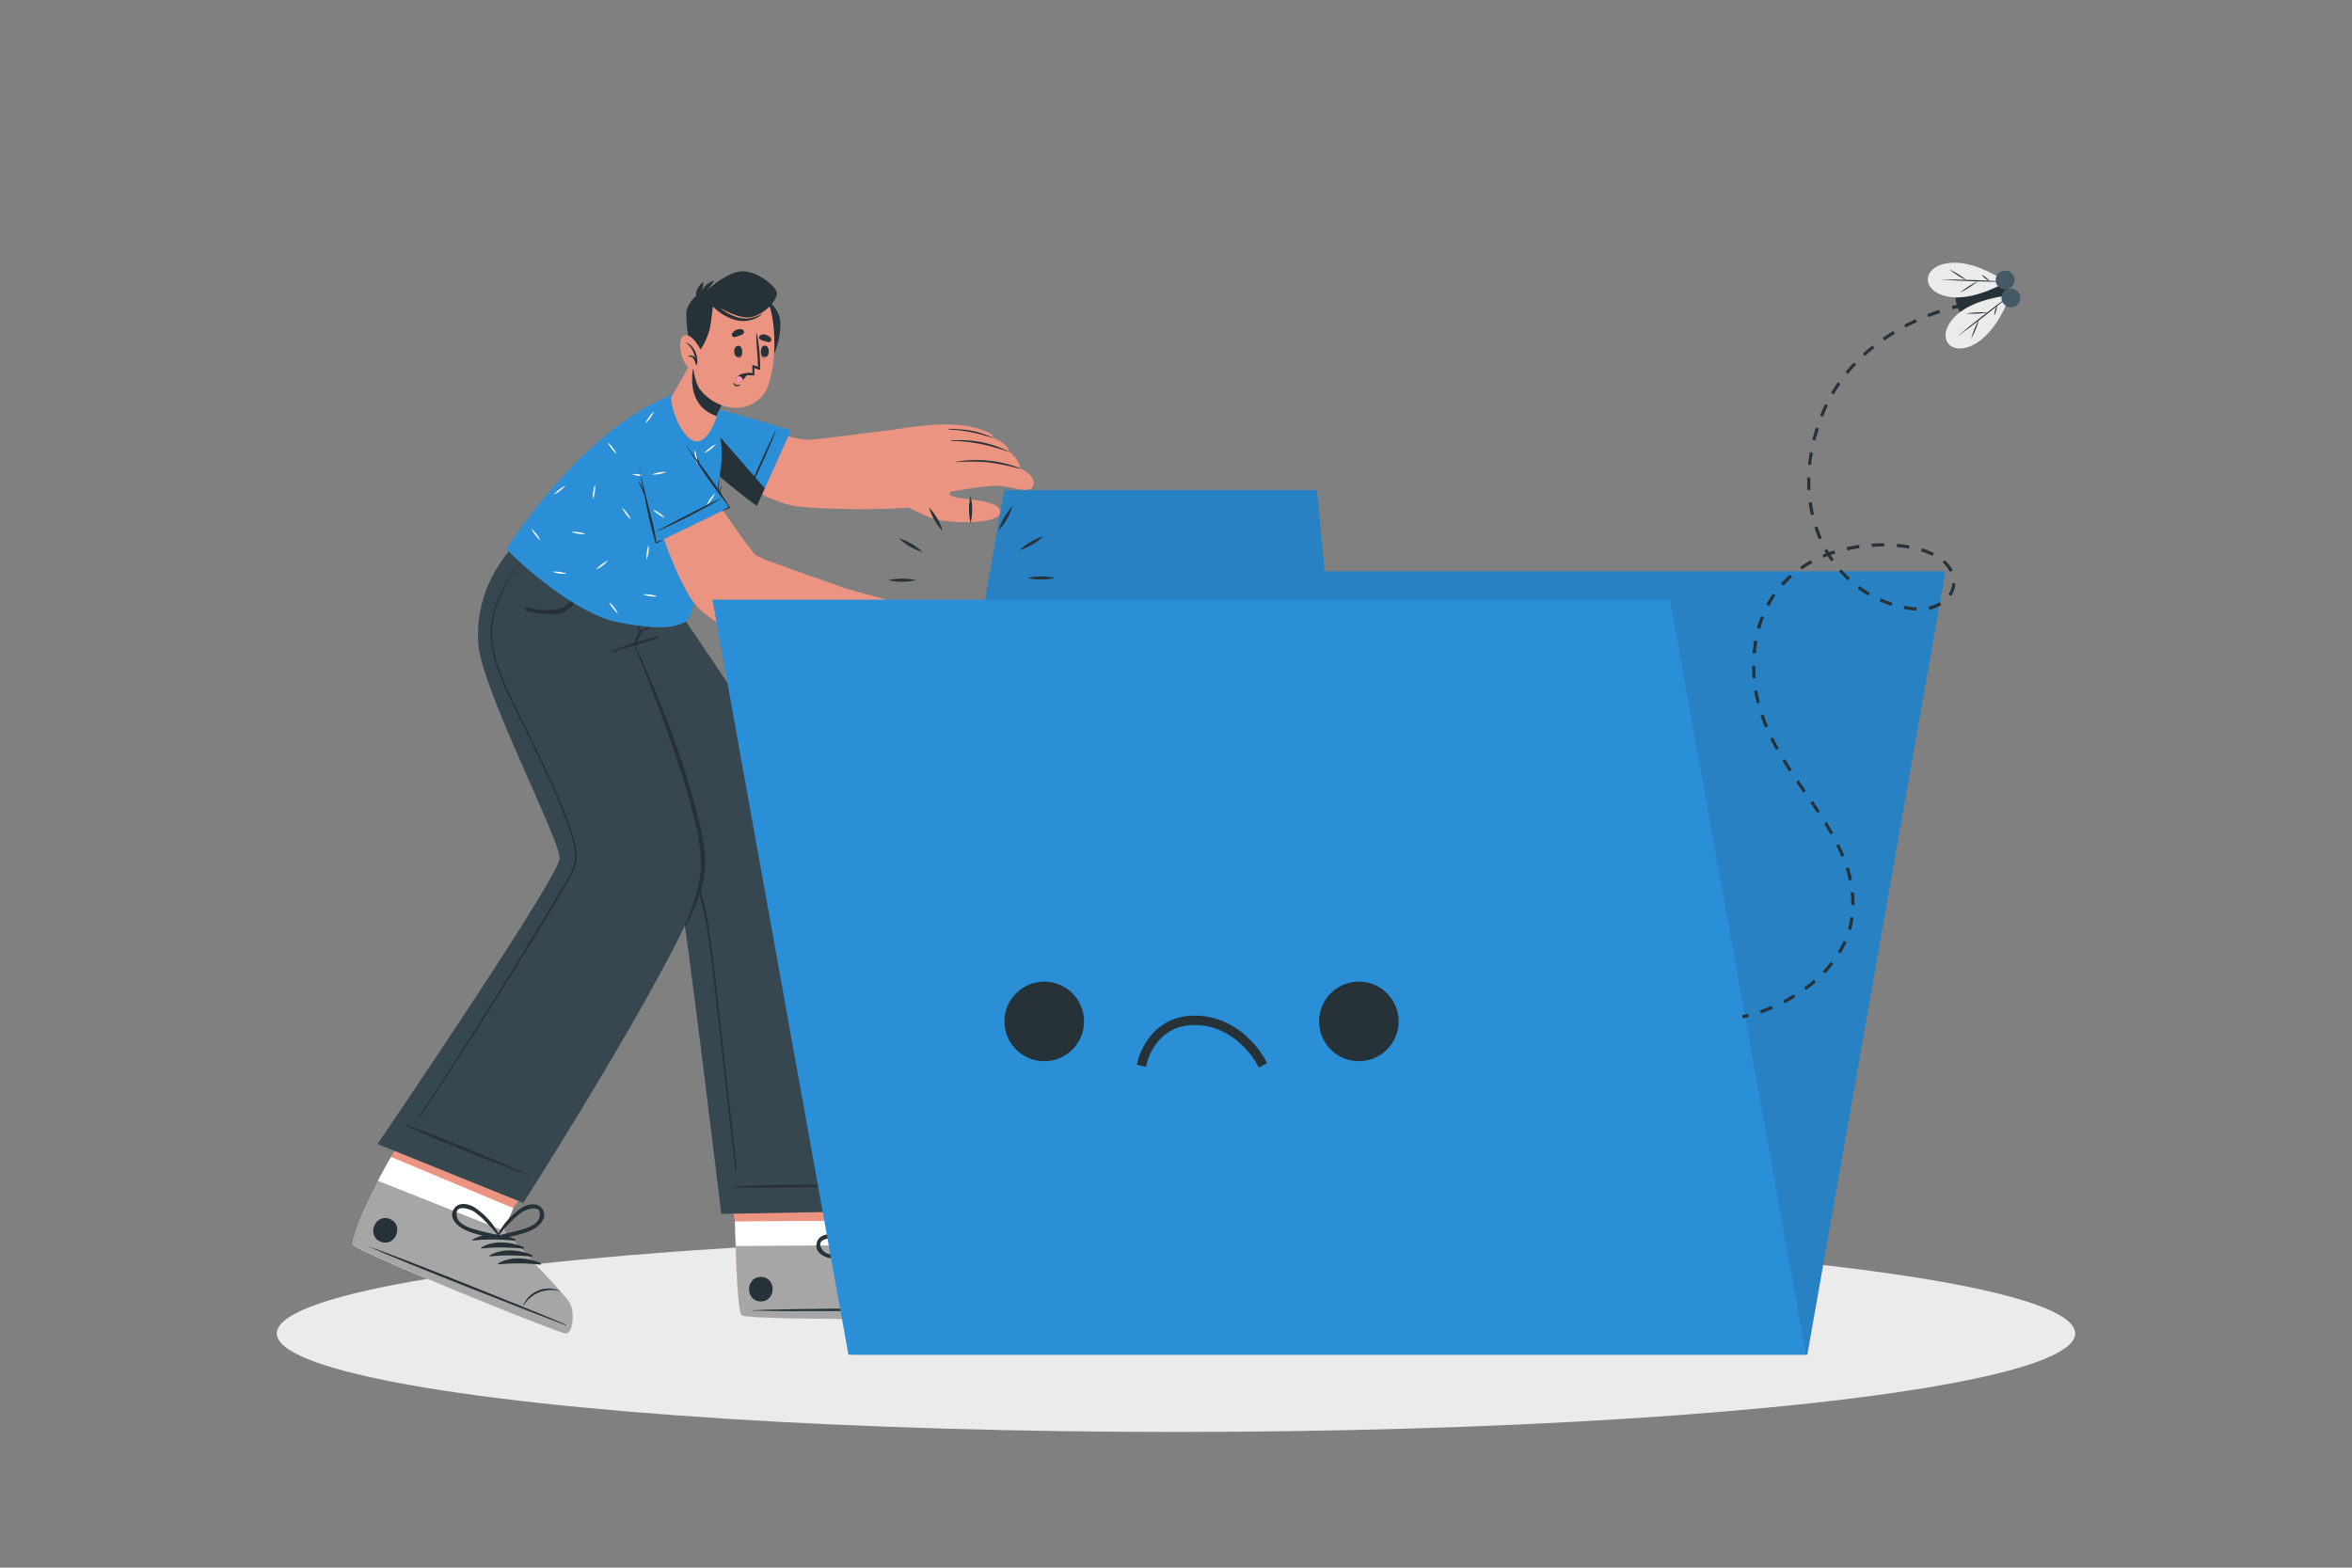 <svg xmlns="http://www.w3.org/2000/svg" viewBox="0 0 750 500"><rect x="0" y="0" width="750" height="500" fill="#808080" stroke="none"/><g id="freepik--Shadow--inject-4"><ellipse cx="375" cy="425.29" rx="286.74" ry="31.42" style="fill:#ebebeb"></ellipse></g><g id="freepik--Character--inject-4"><path d="M308.25,420.09c-2.33.79-69.14,1-71.7-.58-1-.6-1.57-10.33-2-22.11-.09-2.54-.16-5.17-.22-7.83L229,353.93l44.67-.29,4.21,35.65-.17,7.84s25.62,11.35,28.24,13.41S310.58,419.3,308.25,420.09Z" style="fill:#eb9481"></path><path d="M308.25,420.09c-2.33.79-69.14,1-71.7-.58-1.18-.74-1.82-14.95-2.18-29.94l43.46-.28-.17,7.84s25.62,11.35,28.24,13.41S310.58,419.3,308.25,420.09Z" style="fill:#fff"></path><path d="M308.25,420.09c-2.33.79-69.14,1-71.7-.58-1-.6-1.57-10.33-2-22.11l43.07-.27s25.62,11.35,28.24,13.41S310.58,419.3,308.25,420.09Z" style="fill:#a6a6a6"></path><path d="M307.28,417.42c-11.2-.24-56.4-.13-67.49.49-.09,0-.09.06,0,.07,11.1.47,56.3,0,67.49-.38C307.52,417.59,307.52,417.42,307.28,417.42Z" style="fill:#263238"></path><path d="M301.59,408.15a9,9,0,0,0-6.69,2.76,8.66,8.66,0,0,0-2.48,6c0,.07.12.07.13,0a10.4,10.4,0,0,1,9-8.6A.07.07,0,0,0,301.59,408.15Z" style="fill:#263238"></path><path d="M282,398.23c-4.48-.05-9.67,1.55-12.45,5.23-.1.14.1.29.23.22a62.24,62.24,0,0,1,12.3-4.9A.28.28,0,0,0,282,398.23Z" style="fill:#263238"></path><path d="M285.48,399.56c-4.49,0-9.68,1.56-12.45,5.23-.11.15.09.3.23.23a61.59,61.59,0,0,1,12.29-4.91A.28.28,0,0,0,285.48,399.56Z" style="fill:#263238"></path><path d="M288.94,400.9c-4.48,0-9.67,1.55-12.45,5.23-.1.14.1.29.23.22a62.24,62.24,0,0,1,12.3-4.9A.28.28,0,0,0,288.94,400.9Z" style="fill:#263238"></path><path d="M292.41,402.24c-4.49-.05-9.68,1.55-12.45,5.23-.11.14.1.29.23.22a62,62,0,0,1,12.3-4.9A.28.28,0,0,0,292.41,402.24Z" style="fill:#263238"></path><path d="M242.61,407.26c-5,0-5,7.85,0,7.82S247.65,407.23,242.61,407.26Z" style="fill:#263238"></path><path d="M286.81,386.25c-2.27-1.88-5.13,0-6.52,1.93a23.58,23.58,0,0,0-4,11.48c0,.09.07.13.14.13a.54.54,0,0,0,.81.35c3.18-2.21,6.86-4.19,9.27-7.32C287.88,391,289,388,286.81,386.25Zm-5.46,9.54c-1.54,1.13-3.13,2.18-4.63,3.37.8-2.24,1.49-4.5,2.51-6.66a25.05,25.05,0,0,1,1.62-3c1-1.49,5.36-5.25,5.82-.38C286.93,391.79,283.18,394.45,281.35,395.79Z" style="fill:#263238"></path><path d="M265.13,401.36c3.9.58,7.93-.54,11.76-1.15a.55.55,0,0,0,.33-.82.12.12,0,0,0,0-.19,23.5,23.5,0,0,0-10.86-5.47c-2.36-.45-5.7.2-6,3.13C260,399.62,262.85,401,265.13,401.36Zm-2.72-2.54c-3-3.84,2.73-4.17,4.45-3.77a25.58,25.58,0,0,1,3.28,1.06,69.56,69.56,0,0,1,6.41,3.05c-1.9.19-3.77.53-5.66.79C268.63,400.25,264.09,400.93,262.41,398.82Z" style="fill:#263238"></path><path d="M163.32,189.2s51.87,88.24,53.26,94.44C218.71,293.16,230,387.17,230,387.17l54-1s-9.3-82.89-18.11-110.2c-6.34-19.67-52.12-84.91-52.12-84.91Z" style="fill:#37474f"></path><path d="M279.09,377.93c-7.75-.06-35.22-.37-45.54.59-.08,0-.07.14,0,.15,3.55.51,37.78-.28,45.53-.53A.11.11,0,1,0,279.09,377.93Z" style="fill:#263238"></path><path d="M172.17,197.3c3.4,5.33,7,10.55,10.46,15.84S189.57,223.72,193,229q10.26,16,20,32.21A98.63,98.63,0,0,1,221.1,277a96.75,96.75,0,0,1,4.55,16.94c1.06,5.79,1.76,11.64,2.41,17.49q1,9.33,2.09,18.67,2.13,19.11,4.27,38.22c.17,1.56.34,3.12.5,4.69,0,.23-.39.27-.42,0-1.59-12.65-2.91-25.35-4.35-38q-1.08-9.47-2.15-18.93c-.67-5.87-1.31-11.75-2.22-17.58a115,115,0,0,0-3.8-17A81.65,81.65,0,0,0,214.52,265c-6.25-10.79-12.87-21.39-19.49-32s-13.42-21.31-20.4-31.79c-.86-1.29-1.73-2.58-2.63-3.85C171.93,197.29,172.11,197.2,172.17,197.3Z" style="fill:#263238"></path><path d="M180.32,425.29c-2.46-.15-66-25.89-67.76-28.33a.84.84,0,0,1-.1-.47c0-2.19,4.41-9.83,8.09-19.87.23-.64,1.87-3.62,4.14-7.63C131,358,142,339.07,142,339.07l41.53,16.5-19.88,29.75-3.09,7.2s19.49,20.15,21.13,23S182.77,425.43,180.32,425.29Z" style="fill:#eb9481"></path><path d="M180.32,425.29c-2.46-.15-66-25.89-67.76-28.33a.84.84,0,0,1-.1-.47c0-2.19,4.41-9.83,8.09-19.87.23-.64,1.87-3.62,4.14-7.63l39,16.33-3.09,7.2s19.49,20.15,21.13,23S182.77,425.43,180.32,425.29Z" style="fill:#fff"></path><path d="M180.32,425.29c-2.46-.15-66-25.89-67.76-28.33-.68-.93,2.16-9.6,8-20.34l40,15.91s19.49,20.13,21.14,23S182.77,425.43,180.32,425.29Z" style="fill:#a6a6a6"></path><path d="M180.42,422.45c-10.29-4.42-52.23-21.28-62.74-24.86-.09,0-.11,0,0,.06,10.11,4.6,52.18,21.12,62.7,25C180.58,422.7,180.64,422.54,180.42,422.45Z" style="fill:#263238"></path><path d="M178.62,411.72a9,9,0,0,0-7.24,0,8.7,8.7,0,0,0-4.54,4.62c0,.06.09.11.12.05a10.41,10.41,0,0,1,11.61-4.59A.07.07,0,0,0,178.62,411.72Z" style="fill:#263238"></path><path d="M164.19,395.18c-4.13-1.73-9.55-2.19-13.5.18-.15.09,0,.3.13.29a62.34,62.34,0,0,1,13.24.07A.28.28,0,0,0,164.19,395.18Z" style="fill:#263238"></path><path d="M166.9,397.72c-4.13-1.73-9.55-2.19-13.5.18-.15.09,0,.3.13.29a61.69,61.69,0,0,1,13.24.07A.28.28,0,0,0,166.9,397.72Z" style="fill:#263238"></path><path d="M169.62,400.26c-4.14-1.73-9.56-2.19-13.5.18-.16.09,0,.3.12.29a61.69,61.69,0,0,1,13.24.07A.28.28,0,0,0,169.62,400.26Z" style="fill:#263238"></path><path d="M172.33,402.8c-4.14-1.73-9.55-2.19-13.5.17-.16.1,0,.31.12.3a61.69,61.69,0,0,1,13.24.07A.28.28,0,0,0,172.33,402.8Z" style="fill:#263238"></path><path d="M124.28,388.77c-4.67-1.86-7.57,5.41-2.88,7.27S129,390.63,124.28,388.77Z" style="fill:#263238"></path><path d="M173.14,385.88c-1.41-2.59-4.74-1.95-6.77-.66a23.52,23.52,0,0,0-8,9.13.12.12,0,0,0,.08.17c0,.33.22.72.61.64,3.79-.87,7.94-1.32,11.34-3.32C172.35,390.68,174.47,388.33,173.14,385.88Zm-8.65,6.79c-1.85.47-3.71.85-5.54,1.39a69.94,69.94,0,0,1,4.81-5.23,25.34,25.34,0,0,1,2.65-2.2c1.45-1,6.93-2.85,5.53,1.84C171.17,391.06,166.7,392.11,164.49,392.67Z" style="fill:#263238"></path><path d="M147.37,391.75c3.4,2,7.55,2.47,11.33,3.35.39.09.65-.3.62-.64a.11.11,0,0,0,.08-.17,23.52,23.52,0,0,0-8-9.15c-2-1.3-5.35-1.95-6.77.63S145.38,390.58,147.37,391.75Zm-1.56-3.38c-1.39-4.69,4.08-2.83,5.53-1.82a24.33,24.33,0,0,1,2.64,2.21,70,70,0,0,1,4.8,5.24c-1.83-.54-3.69-.93-5.54-1.4C151,392,146.57,391,145.81,388.37Z" style="fill:#263238"></path><path d="M166.88,383.66l-46.49-18.77s57.64-84.75,58.06-91.06c.38-5.58-24.94-54.2-25.93-68.37-1.08-15.3,6.28-27.13,14.38-34.48l47.95,20.39s-5.06,8.09-13,12.6c0,0,24.59,56.2,23.19,73.48S166.88,383.66,166.88,383.66Z" style="fill:#37474f"></path><path d="M168.94,374.82c-6.72-2.89-4.75-2.16-11.51-5-3.3-1.38-25-10.41-28.34-11.16-.07,0-.12.1-.05.14,2.89,1.77,24.77,10.42,28.1,11.74,6.81,2.68,4.88,1.84,11.72,4.44A.1.1,0,1,0,168.94,374.82Z" style="fill:#263238"></path><path d="M209.71,202.94a90.5,90.5,0,0,0-14.6,4.74.15.15,0,1,0,.1.29c4.9-1.43,9.88-2.77,14.7-4.46C210.28,203.38,210.09,202.86,209.71,202.94Z" style="fill:#263238"></path><path d="M204,201a21.65,21.65,0,0,0-1.23,2.57,5.91,5.91,0,0,0-.63,2.15c0,.15.2.18.29.09a7.51,7.51,0,0,0,1.2-2c.41-.79.83-1.57,1.22-2.38C205.12,200.84,204.31,200.46,204,201Z" style="fill:#263238"></path><path d="M204.6,196.46c.3-.74.59-1.47.9-2.21s.7-1.5,1-2.28c0-.12.24,0,.19.09-.3.74-.49,1.52-.72,2.28s-.49,1.52-.74,2.28c-.47,1.41-1,2.81-1.65,4.18a5.3,5.3,0,0,0,2.3-.4,4.13,4.13,0,0,0,1.63-2c.42-.82.81-1.66,1.24-2.48a16.57,16.57,0,0,0,1.33-2.79c0-.12.24,0,.19.09a32.45,32.45,0,0,1-2.55,5.91c-.45.73-.8,1.5-1.62,1.78a6.78,6.78,0,0,1-2.73.19c-.12,0-.26,0-.22-.18A47.4,47.4,0,0,1,204.6,196.46Z" style="fill:#263238"></path><path d="M202.56,205.8c1.71,3.61,3.21,7.21,4.8,10.81s3,7.08,4.43,10.66c2.86,7.22,5.42,14.58,7.67,22,1.11,3.68,2.14,7.39,3.06,11.13a80,80,0,0,1,2.22,11.36,30,30,0,0,1-1,11.4,66.68,66.68,0,0,1-4.23,10.63c-1.05,2.16-1.4,1.87-.9.78,1.43-3.1,5.18-12.49,4.91-20.38A58.82,58.82,0,0,0,221.78,263q-1.31-5.67-2.95-11.25c-2.13-7.34-4.66-14.53-7.26-21.71-1.46-4-3-8-4.5-12s-3-7.68-4.68-12.1C202.34,205.76,202.51,205.69,202.56,205.8Z" style="fill:#263238"></path><path d="M167.27,193.87c.83-.31,2,.2,2.84.34a24.28,24.28,0,0,0,3.29.33,23.78,23.78,0,0,0,3.27-.11,7,7,0,0,0,3.13-.83,15.93,15.93,0,0,0,4-4.23,24.61,24.61,0,0,0,3.11-5.46c0-.12.21,0,.17.08-.35,1.11-.61,2.23-1,3.32a20.15,20.15,0,0,1-1.54,2.95,12.61,12.61,0,0,1-4.14,4.7c-1.93,1.1-4.41,1-6.56.91a25.63,25.63,0,0,1-3.71-.49c-.88-.19-2.36-.33-2.92-1.1A.27.27,0,0,1,167.27,193.87Z" style="fill:#263238"></path><path d="M133.66,356q11.46-17.36,22.5-35t21.78-35.55c1.71-2.85,3.68-5.69,4.78-8.85,1.2-3.43.52-6.76-.56-10.12a171.63,171.63,0,0,0-7.14-18c-2.68-5.91-5.57-11.72-8.41-17.55s-5.81-11.59-8-17.67c-2-5.81-2.81-11.83-1.25-17.85s4.92-11.34,8.43-16.35c.92-1.32,1.87-2.63,2.8-4,.07-.1.22,0,.15.12-3.87,5.22-7.64,10.75-9.91,16.88a29.15,29.15,0,0,0-1.92,9.45,30.59,30.59,0,0,0,1.51,9.67c1.88,6.08,4.85,11.83,7.62,17.55s5.73,11.64,8.46,17.53A187.64,187.64,0,0,1,182,264.45c.93,2.75,2,5.63,1.92,8.58-.07,3.23-1.61,6.14-3.21,8.86-7,11.85-14.17,23.56-21.47,35.2s-14.81,23.28-22.41,34.8l-2.88,4.35C133.8,356.42,133.54,356.21,133.66,356Z" style="fill:#263238"></path><path d="M217.51,137.47c4.33,9.5,26.2,22.59,36.44,24,7.36,1,29.74,1.36,37.41.19,9-1.38,2.12-25.63-3.19-25-14.6,1.7-27,3.6-30.9,3.6-4.76,0-30.51-8.26-33.61-9.43C216.06,128,215.06,132.08,217.51,137.47Z" style="fill:#eb9481"></path><path d="M217.65,140c5.48,8.11,23.69,21.37,23.69,21.37l2.53-5.6,8.37-18.52S235.51,132,224.5,129.6a24.12,24.12,0,0,0-3.94-.56C213.53,128.66,212.92,133,217.65,140Z" style="fill:#2B8FD8"></path><path d="M217.65,140c5.48,8.11,23.69,21.37,23.69,21.37l2.53-5.6c-6.79-7.89-17.28-19.84-23.31-26.71C213.53,128.66,212.92,133,217.65,140Z" style="fill:#263238"></path><path d="M238.06,157.61c1.39-3.41,7.57-17.14,9.11-20,.1-.2.26-.18.17,0a201.71,201.71,0,0,1-9.14,20C238.16,157.73,238,157.69,238.06,157.61Z" style="fill:#263238"></path><path d="M285.49,136.91c8.88-1.16,19.87-3.15,29.18.8a5,5,0,0,1,2.49,2.13c4.2,1.7,4.66,4.19,4.66,4.19,3.43,2.78,3.55,5.4,3.55,5.4s4.92,2,4.17,5.22c-.82,3.56-7.56,0-12.46.29-11.25.7-27,4.83-30.25,5.35Z" style="fill:#eb9481"></path><path d="M304.78,147.39a72.4,72.4,0,0,1,9.88,0,71.88,71.88,0,0,1,10.6,2.15.09.09,0,0,0,.06-.17,38.29,38.29,0,0,0-20.54-2.08C304.62,147.27,304.62,147.4,304.78,147.39Z" style="fill:#263238"></path><path d="M303.38,140.67c3.23,0,8.91.16,18.41,3.47a0,0,0,0,0,0-.06,34.41,34.41,0,0,0-18.43-3.57C303.18,140.53,303.16,140.66,303.38,140.67Z" style="fill:#263238"></path><path d="M302.69,137c5.49.28,8.92,1.16,14.44,2.82a0,0,0,0,0,0-.06c-6.08-2.54-8.57-2.78-14.47-3C302.47,136.84,302.48,137,302.69,137Z" style="fill:#263238"></path><path d="M303.58,156.64c-1.43.67-1.08,1.42,1.65,2.05s14.08.82,13.68,4.78-16.41,3.46-20.88,2.06-11.2-5.24-11.2-5.24C290,159.76,297.44,157.75,303.58,156.64Z" style="fill:#eb9481"></path><path d="M229.4,152.61c-.07,1.71-.23,3.45-.47,5.18,0-.07,0-.13.07-.19.33-.9.66-1.82,1.06-2.69,0,0,.1,0,.09,0a14.42,14.42,0,0,1-.86,2.78c-.18.43-.35.85-.54,1.27-.12.77-.26,1.53-.41,2.29-.3,1.43-1.65,7.51-2,8.54-.06.21-.32.16-.3-.08.07-1.12,1.2-7.45,1.43-8.89a77.71,77.71,0,0,1,1.79-8.25C229.31,152.52,229.41,152.56,229.4,152.61Z" style="fill:#263238"></path><path d="M219,198.08c-2.67,1.37-6.11,3.5-21.61.45-1-.2-1.94-.44-2.92-.73-14.53-4.36-32-21.45-32.95-22.66,0,0,23.09-37.43,52.62-49.2,3.65-1.45,9.69,1.35,13,4.84,1.19,1.25,3.78,10.44,2.79,17.88S221.66,196.71,219,198.08Z" style="fill:#2B8FD8"></path><path d="M216.92,148.32a11.34,11.34,0,0,1-.65,4.66,10.85,10.85,0,0,1,.65-4.66Z" style="fill:#fff"></path><path d="M206.85,173.81a10.33,10.33,0,0,1-.08,2.36,9.8,9.8,0,0,1-.57,2.3,9.85,9.85,0,0,1,.08-2.37A10.37,10.37,0,0,1,206.85,173.81Z" style="fill:#fff"></path><path d="M189.74,154.54a11.35,11.35,0,0,1-.65,4.67,10.93,10.93,0,0,1,.65-4.67Z" style="fill:#fff"></path><path d="M223.51,172.51a10.39,10.39,0,0,1-.08,2.37,9.8,9.8,0,0,1-.57,2.3,9.85,9.85,0,0,1,.08-2.37A10.32,10.32,0,0,1,223.51,172.51Z" style="fill:#fff"></path><path d="M201.54,151.24a10.33,10.33,0,0,1,2.36.07,9.83,9.83,0,0,1,2.3.58,11.27,11.27,0,0,1-4.66-.65Z" style="fill:#fff"></path><path d="M182.12,169.65a11.34,11.34,0,0,1,4.66.65,10.85,10.85,0,0,1-4.66-.65Z" style="fill:#fff"></path><path d="M205,189.58a11.27,11.27,0,0,1,4.66.65,10.91,10.91,0,0,1-4.66-.65Z" style="fill:#fff"></path><path d="M176.13,182.34a11.34,11.34,0,0,1,4.66.65,10.91,10.91,0,0,1-4.66-.65Z" style="fill:#fff"></path><path d="M216.77,130.4a11.34,11.34,0,0,1,4.66.65,11.34,11.34,0,0,1-4.66-.65Z" style="fill:#fff"></path><path d="M211.12,136.78a9.75,9.75,0,0,1-1.72,1.62,10.62,10.62,0,0,1-2,1.22A10.17,10.17,0,0,1,209.1,138,10.54,10.54,0,0,1,211.12,136.78Z" style="fill:#fff"></path><path d="M180.33,154.91a10.11,10.11,0,0,1-1.73,1.61,9.43,9.43,0,0,1-2,1.22,10.53,10.53,0,0,1,1.73-1.61A9.68,9.68,0,0,1,180.33,154.91Z" style="fill:#fff"></path><path d="M218.78,163.09a10.17,10.17,0,0,1-1.73,1.62,9.68,9.68,0,0,1-2,1.22,10.17,10.17,0,0,1,1.73-1.62A10.32,10.32,0,0,1,218.78,163.09Z" style="fill:#fff"></path><path d="M193.88,178.77a10.17,10.17,0,0,1-1.73,1.62,9.86,9.86,0,0,1-2,1.22,10.17,10.17,0,0,1,1.73-1.62A10.32,10.32,0,0,1,193.88,178.77Z" style="fill:#fff"></path><path d="M228.32,141.67a10.17,10.17,0,0,1-1.73,1.62,10.62,10.62,0,0,1-2,1.22,10.17,10.17,0,0,1,1.73-1.62A9.86,9.86,0,0,1,228.32,141.67Z" style="fill:#fff"></path><path d="M227.8,159.84a10.17,10.17,0,0,1-1.62-1.73,9.61,9.61,0,0,1-1.22-2,9.75,9.75,0,0,1,1.62,1.72A10.93,10.93,0,0,1,227.8,159.84Z" style="fill:#fff"></path><path d="M172.3,172.36a10.17,10.17,0,0,1-1.62-1.73,10.32,10.32,0,0,1-1.22-2,10.17,10.17,0,0,1,1.62,1.73A9.86,9.86,0,0,1,172.3,172.36Z" style="fill:#fff"></path><path d="M221.05,187.25a9.75,9.75,0,0,1-1.62-1.72,10.62,10.62,0,0,1-1.22-2,10.17,10.17,0,0,1,1.62,1.73A10.05,10.05,0,0,1,221.05,187.25Z" style="fill:#fff"></path><path d="M196.62,144.8a10.11,10.11,0,0,1-1.62-1.72,10.93,10.93,0,0,1-1.22-2,9.75,9.75,0,0,1,1.62,1.72A10.93,10.93,0,0,1,196.62,144.8Z" style="fill:#fff"></path><path d="M197.05,195.73a10.17,10.17,0,0,1-1.62-1.73,10.54,10.54,0,0,1-1.22-2,9.75,9.75,0,0,1,1.62,1.72A10.42,10.42,0,0,1,197.05,195.73Z" style="fill:#fff"></path><path d="M201.2,165.69a10.53,10.53,0,0,1-1.61-1.73,9.43,9.43,0,0,1-1.22-2,10.11,10.11,0,0,1,1.61,1.73A9.68,9.68,0,0,1,201.2,165.69Z" style="fill:#fff"></path><path d="M221.73,140.75c-3.77-.7-7.31-8.49-7.76-13.73,0-.36,1.76-3.21,3.77-6.78,1.22-2.17,2.51-4.62,3.54-6.94.21-.47,1.44,1.12,1.44,1.12l2.68,2,8.85,6.79a40.34,40.34,0,0,0-5.33,8.27,5,5,0,0,0-.32,1,1.22,1.22,0,0,0,0,.17C228.05,134.63,225.36,141.42,221.73,140.75Z" style="fill:#eb9481"></path><path d="M228.6,132.53a1.22,1.22,0,0,0,0,.17,9.91,9.91,0,0,1-1.53-.59c-9.69-4.54-5.42-17.52-5.42-17.52l3.8,1.88,8.85,6.79a40.34,40.34,0,0,0-5.33,8.27A5,5,0,0,0,228.6,132.53Z" style="fill:#263238"></path><path d="M244.42,95.58s4.43,2.81,4.45,7.81-2,9.89-2.42,10.07S244.42,95.58,244.42,95.58Z" style="fill:#263238"></path><path d="M222.44,98.18c-2.66,5.25-2.52,21.8.8,26.06,4.82,6.18,14.1,8.31,19.71,2.2,5.43-5.92,4.87-27.48,1-31.5C238.32,89,226.38,90.41,222.44,98.18Z" style="fill:#eb9481"></path><path d="M222.87,124h0" style="fill:none;stroke:#f5a79e;stroke-linecap:round;stroke-linejoin:round;stroke-width:0px"></path><path d="M236.56,111.43s-.09.06-.08.1c.06,1.13-.06,2.43-1.07,2.83,0,0,0,.07,0,.06C236.66,114.22,236.8,112.49,236.56,111.43Z" style="fill:#263238"></path><path d="M235.53,110.28c-1.82-.1-1.88,3.54-.19,3.63S237.05,110.36,235.53,110.28Z" style="fill:#263238"></path><path d="M242.73,111.39s.09,0,.09.1c-.06,1.13.07,2.43,1.09,2.82,0,0,0,.07,0,.06C242.65,114.18,242.5,112.45,242.73,111.39Z" style="fill:#263238"></path><path d="M243.76,110.23c1.81-.11,1.9,3.53.22,3.63S242.24,110.32,243.76,110.23Z" style="fill:#263238"></path><path d="M234.39,107.51a14.64,14.64,0,0,0,1.41-.48,2.4,2.4,0,0,0,1.36-.76.77.77,0,0,0-.11-.93,1.91,1.91,0,0,0-1.92-.23,2.83,2.83,0,0,0-1.64,1.19A.83.83,0,0,0,234.39,107.51Z" style="fill:#263238"></path><path d="M245,109.12a14.65,14.65,0,0,1-1.44-.4,2.4,2.4,0,0,1-1.39-.69.75.75,0,0,1,.06-.93,1.89,1.89,0,0,1,1.9-.33,2.8,2.8,0,0,1,1.7,1.1A.82.82,0,0,1,245,109.12Z" style="fill:#263238"></path><path d="M234,122.12c.27.27.53.63.94.67a3,3,0,0,0,1.22-.26s.07,0,0,.06a1.51,1.51,0,0,1-1.44.59,1.21,1.21,0,0,1-.88-1A.06.06,0,0,1,234,122.12Z" style="fill:#263238"></path><path d="M240.54,117.3s.05,1.68,0,2.47a16.48,16.48,0,0,0-4.61.16c-.36.08-.32-.21.09-.4a6.76,6.76,0,0,1,3.92-.52c.08-.21-.13-2.6,0-2.59a6.68,6.68,0,0,1,1.74.6c0-3.52-.56-7-.51-10.52,0-.12.19-.14.21,0a56.64,56.64,0,0,1,1,11.3C242.39,118.23,240.84,117.46,240.54,117.3Z" style="fill:#263238"></path><path d="M238.29,119.17a5,5,0,0,1-2.1,2.51c-1.51.61-2-.76-.48-2A4.88,4.88,0,0,1,238.29,119.17Z" style="fill:#263238"></path><path d="M236.72,121.37a2,2,0,0,1-.53.31c-1.39.56-1.94-.55-.82-1.67C236.13,120.07,237,120.35,236.72,121.37Z" style="fill:#ff99ba"></path><path d="M221.68,112.33c1.83.56,3.93-4.94,4.53-7,.52-1.86,1.12-7.77,1.21-8.18s8,5.23,12.58,3.89,7.69-5.49,7.76-7.42-5.66-6.83-10.61-7.08-11.66,6-11.66,6a23,23,0,0,0,2.2-2.94c-.08-.22-3.28,1.06-3.87,3.34,0,0,.64-2.87.4-2.92s-2.73,2.4-2.17,4.26c0,0-2.88,2.49-3.14,5.22S219.53,111.67,221.68,112.33Z" style="fill:#263238"></path><path d="M243.28,100a15.21,15.21,0,0,1-4.35,1.56,10.33,10.33,0,0,1-5-.8,15.36,15.36,0,0,1-4.36-2.58c-1.15-.94-2.18-2.09-3.41-2.93-.31-.22-.66.23-.47.51a16.52,16.52,0,0,0,8.36,6.16,9.53,9.53,0,0,0,9.22-1.88S243.3,100,243.28,100Z" style="fill:#263238"></path><path d="M223.59,111.84s-2.84-5.76-5.4-4.83-1,8.9,1.63,10.36a2.85,2.85,0,0,0,4-.94Z" style="fill:#eb9481"></path><path d="M218.7,109.28s-.06,0,0,.08c1.82,1.08,2.56,3,3,5a1.57,1.57,0,0,0-2.26-.78c-.06,0,0,.11,0,.11a1.75,1.75,0,0,1,1.81.9,8.45,8.45,0,0,1,.68,1.68c.06.19.39.14.36-.07v0C222.72,113.71,221.32,109.94,218.7,109.28Z" style="fill:#263238"></path><path d="M204.84,137.56c-2,11.33,10.28,49.5,18.15,56.63,11.71,10.6,33.36,17.57,41.21,19.84,3.42,1,12.88-23.07,9.42-24.66C266.21,186,243.19,178.8,241,177s-15.39-20.87-21.27-31.85C211.86,130.37,205.83,131.83,204.84,137.56Z" style="fill:#eb9481"></path><path d="M267.79,187.25s10.22,2.61,16.81,4.62c3.68,1.13,9.82,3.62,12.15,5.68,3.48,3.09,16.06,18.21,12.46,21.34-3.26,2.84-12.42-11.53-12.42-11.53s10.52,13.68,6,16.37S290,208.81,290,208.81s10.49,14.3,5.36,16.33c-3.88,1.53-12.2-14-12.2-14s8.94,12.35,5,14.1c-4.34,1.94-12.91-11.92-12.91-11.92-10.72,2.77-17-.3-21.13-3C253.15,209.66,267.79,187.25,267.79,187.25Z" style="fill:#eb9481"></path><path d="M293.45,202.39c1.3,1.56,2.62,3.14,3.77,4.81s2.24,3.39,3.23,5.16a34.62,34.62,0,0,1,3.2,7.26c-1.72-4.4-5.75-10.45-6.9-12.12s-2.22-3.4-3.36-5.07C293.36,202.39,293.42,202.35,293.45,202.39Z" style="fill:#263238"></path><path d="M287.34,206.44c2.22,1.76,6.87,8.3,8.66,12.69.08.18,0,.17-.13,0-1.4-2.17-7.08-10.57-8.58-12.66C287.26,206.44,287.31,206.41,287.34,206.44Z" style="fill:#263238"></path><path d="M281.47,209a31.33,31.33,0,0,1,6.42,10c.07.18-.07.15-.18,0-2.07-3.37-3.67-6-6.35-9.91C281.32,209,281.41,208.91,281.47,209Z" style="fill:#263238"></path><path d="M216,138.39c-9.13-12.91-14.59-8.13-12.76,5.89,1.72,13.11,6.31,28.73,6.31,28.73l23-11.16S221.81,146.66,216,138.39Z" style="fill:#2B8FD8"></path><path d="M221.55,143.47a10.28,10.28,0,0,1,.65,2.27,10.39,10.39,0,0,1,.15,2.37,10.34,10.34,0,0,1-.64-2.28A9.77,9.77,0,0,1,221.55,143.47Z" style="fill:#fff"></path><path d="M207.92,151.32a11,11,0,0,1,4.63-.8,10.26,10.26,0,0,1-2.27.64A9.8,9.8,0,0,1,207.92,151.32Z" style="fill:#fff"></path><path d="M208.51,131.24a11.16,11.16,0,0,1-2.71,3.85,11.16,11.16,0,0,1,2.71-3.85Z" style="fill:#fff"></path><path d="M228,157.35a10.44,10.44,0,0,1-1.15,2.07,10.11,10.11,0,0,1-1.56,1.78,11.16,11.16,0,0,1,2.71-3.85Z" style="fill:#fff"></path><path d="M212,165.18a10,10,0,0,1-2.07-1.15,10.06,10.06,0,0,1-1.78-1.56,11.16,11.16,0,0,1,3.85,2.71Z" style="fill:#fff"></path><path d="M219,142.28c1.23,1.69,2.5,3.34,3.76,5q-.48-1.26-.84-2.55a0,0,0,1,1,.06,0c.25.66.54,1.31.78,2l.36,1a1.8,1.8,0,0,1,.08.21c1,1.29,2,2.58,2.92,3.9,1.13,1.58,2.22,3.18,3.32,4.78s2.21,3.59,3.4,5.2c.11.14-2,1-2.23,1.11s-.35-.08-.13-.15,1.9-1.1,1.92-1.12c-1.1-1.62-2.37-3.11-3.52-4.68s-2.29-3.14-3.4-4.73c-2.25-3.24-4.31-6.6-6.55-9.85A0,0,0,0,1,219,142.28Z" style="fill:#263238"></path><path d="M203.78,153.56c.35.68.73,1.35,1,2.05l.38.87c-.53-2.49-1-5-1.55-7.49,0,0,0,0,0,0,1.06,4,2.13,8.09,3.11,12.15.93,3.88,2.06,7.8,2.6,11.76a13.05,13.05,0,0,1,2.16-.73,10.66,10.66,0,0,1-2.38,1.15,124.82,124.82,0,0,1-3-12.24c-.25-1.12-.48-2.24-.72-3.36-.26-.68-.57-1.33-.88-2s-.59-1.42-.87-2.13C203.69,153.55,203.76,153.51,203.78,153.56Z" style="fill:#263238"></path><path d="M209.89,169.15c3.2-1.8,16.57-8.72,19.56-10,.21-.09.32,0,.11.14a201.57,201.57,0,0,1-19.6,10C209.88,169.31,209.8,169.2,209.89,169.15Z" style="fill:#263238"></path></g><g id="freepik--Folder--inject-4"><polygon points="576.32 432.05 271.64 432.05 315.69 182.2 620.37 182.2 576.32 432.05" style="fill:#2B8FD8"></polygon><polygon points="419.97 156.32 320.26 156.32 315.69 182.2 422.4 182.2 419.97 156.32" style="fill:#2B8FD8"></polygon><g style="opacity:0.1"><polygon points="576.32 432.05 271.64 432.05 315.69 182.2 620.37 182.2 576.32 432.05"></polygon><polygon points="419.97 156.32 320.26 156.32 315.69 182.2 422.4 182.2 419.97 156.32"></polygon></g><path d="M309.5,166.88a19.17,19.17,0,0,1,0-8.7,19.17,19.17,0,0,1,0,8.7Z" style="fill:#263238"></path><path d="M300.64,169.44a17,17,0,0,1-2.61-3.52,17.35,17.35,0,0,1-1.75-4,16.58,16.58,0,0,1,2.61,3.51A17.61,17.61,0,0,1,300.64,169.44Z" style="fill:#263238"></path><path d="M294.24,176.09a19.18,19.18,0,0,1-7.53-4.35,17.16,17.16,0,0,1,4,1.74A17.58,17.58,0,0,1,294.24,176.09Z" style="fill:#263238"></path><path d="M292,185.05a19.17,19.17,0,0,1-8.7,0,19.17,19.17,0,0,1,8.7,0Z" style="fill:#263238"></path><path d="M294.6,193.91a17.64,17.64,0,0,1-3.52,2.61,17.16,17.16,0,0,1-4,1.74,17,17,0,0,1,3.52-2.61A16.8,16.8,0,0,1,294.6,193.91Z" style="fill:#263238"></path><path d="M301.24,200.3a19.13,19.13,0,0,1-4.35,7.54,16.83,16.83,0,0,1,1.75-4A17.31,17.31,0,0,1,301.24,200.3Z" style="fill:#263238"></path><path d="M310.2,202.51a17.45,17.45,0,0,1,.5,4.35,17,17,0,0,1-.5,4.35,16.57,16.57,0,0,1-.5-4.35A17.45,17.45,0,0,1,310.2,202.51Z" style="fill:#263238"></path><path d="M319.06,200a17,17,0,0,1,2.61,3.52,16.8,16.8,0,0,1,1.74,4,19.13,19.13,0,0,1-4.35-7.54Z" style="fill:#263238"></path><path d="M325.45,193.3a16.8,16.8,0,0,1,4,1.74,17,17,0,0,1,3.52,2.61,16.8,16.8,0,0,1-4-1.74A17,17,0,0,1,325.45,193.3Z" style="fill:#263238"></path><path d="M327.66,184.34a19.22,19.22,0,0,1,8.71,0,19.22,19.22,0,0,1-8.71,0Z" style="fill:#263238"></path><path d="M325.1,175.48a17.31,17.31,0,0,1,3.52-2.6,16.44,16.44,0,0,1,4-1.75,19.13,19.13,0,0,1-7.54,4.35Z" style="fill:#263238"></path><path d="M318.45,169.09a17.58,17.58,0,0,1,1.74-4,17,17,0,0,1,2.61-3.52,16.8,16.8,0,0,1-1.74,4A17,17,0,0,1,318.45,169.09Z" style="fill:#263238"></path><polygon points="575.87 432.05 270.54 432.05 227.18 191.27 532.52 191.27 575.87 432.05" style="fill:#2B8FD8"></polygon><circle cx="332.99" cy="325.77" r="12.69" style="fill:#263238"></circle><circle cx="433.31" cy="325.77" r="12.69" style="fill:#263238"></circle><path d="M401.38,340.49l-.7-1.33c-.06-.12-6.62-12.24-19.81-12.24-12,0-15,11.41-15.08,11.9l-.36,1.45-2.91-.7.35-1.46c0-.14,3.58-14.19,18-14.19,15,0,22.17,13.28,22.47,13.85l.7,1.32Z" style="fill:#263238"></path></g><g id="freepik--Fly--inject-4"><path d="M555.71,324.8l-.21-1c.65-.14,1.29-.29,1.93-.46l.25,1C557,324.51,556.37,324.66,555.71,324.8Z" style="fill:#263238"></path><path d="M561.55,323.19l-.32-.94c1.25-.43,2.5-.9,3.71-1.41l.39.92C564.1,322.28,562.83,322.76,561.55,323.19ZM569,320l-.45-.88c1.17-.61,2.34-1.27,3.45-2l.52.85C571.38,318.76,570.19,319.43,569,320Zm6.88-4.23-.59-.81c1.08-.79,2.12-1.62,3.1-2.47l.66.75C578,314.15,577,315,575.87,315.81Zm6.1-5.32-.73-.69c.92-1,1.79-2,2.59-3l.79.61C583.8,308.47,582.91,309.5,582,310.49Zm4.95-6.4-.85-.53a29.08,29.08,0,0,0,1.84-3.48l.92.41A33.74,33.74,0,0,1,586.92,304.09Zm3.31-7.42-1-.28a26.14,26.14,0,0,0,.81-3.83l1,.13A25.66,25.66,0,0,1,590.23,296.67Zm1.11-8h-1v-.29c0-1.21-.07-2.44-.19-3.65l1-.1a36.24,36.24,0,0,1,.2,3.75Zm-1.8-7.83a39.3,39.3,0,0,0-1-3.82l1-.3c.41,1.3.76,2.62,1,3.91Zm-2.37-7.53c-.48-1.18-1-2.39-1.64-3.61l.9-.45c.61,1.24,1.17,2.48,1.66,3.68Zm-3.5-7.13c-.62-1.09-1.3-2.24-2-3.42l.85-.53c.73,1.19,1.42,2.35,2,3.46Zm-4.18-6.79c-.73-1.1-1.47-2.21-2.23-3.32l.83-.56c.76,1.11,1.5,2.22,2.23,3.34ZM575,252.73c-.75-1.1-1.51-2.21-2.25-3.31l.83-.56c.74,1.1,1.49,2.21,2.24,3.3Zm-4.47-6.66c-.73-1.12-1.44-2.26-2.14-3.4l.85-.52c.7,1.14,1.41,2.26,2.13,3.38Zm-4.17-6.87c-.68-1.21-1.31-2.41-1.88-3.56l.9-.45c.56,1.14,1.19,2.32,1.85,3.52ZM562.81,232c-.53-1.25-1-2.52-1.44-3.76l1-.32c.42,1.21.89,2.46,1.41,3.69Zm-2.6-7.63c-.33-1.3-.62-2.63-.84-4l1-.16c.22,1.28.49,2.58.82,3.86Zm-1.34-8c-.1-1.23-.15-2.47-.15-3.71v-.33h1v.32c0,1.21,0,2.43.15,3.63Zm1-8-1-.1c0-.27.05-.55.08-.84.12-1.07.27-2.14.45-3.16l1,.17c-.17,1-.32,2.05-.44,3.1C560,207.85,560,208.12,559.92,208.4Zm1.39-7.78-1-.27c.37-1.32.8-2.61,1.28-3.84l.93.36A36.6,36.6,0,0,0,561.31,200.62Zm49.83-5.83c-.56,0-1.14-.08-1.71-.16-.78-.11-1.56-.24-2.33-.39l.2-1c.74.14,1.51.27,2.27.38.54.07,1.09.12,1.62.15Zm4.11-.31-.21-1a11.54,11.54,0,0,0,3.56-1.38l.52.85A12.45,12.45,0,0,1,615.25,194.48Zm-51.06-1.19-.89-.47a35.46,35.46,0,0,1,2.11-3.46l.82.57A32.66,32.66,0,0,0,564.19,193.29Zm39-.06a38.51,38.51,0,0,1-3.8-1.43l.41-.92a34.09,34.09,0,0,0,3.69,1.39Zm19-3.12-.83-.56a7,7,0,0,0,1.22-3.49l1,.07A8,8,0,0,1,622.17,190.11Zm-26.4-.15a36.69,36.69,0,0,1-3.39-2.23l.59-.8a35.28,35.28,0,0,0,3.3,2.16Zm-27.1-3.12-.74-.67a33.81,33.81,0,0,1,2.89-2.85l.66.75A33.41,33.41,0,0,0,568.67,186.84Zm20.59-1.69a37,37,0,0,1-2.83-2.91l.75-.66a36.84,36.84,0,0,0,2.75,2.83Zm32.55-2.71a9.77,9.77,0,0,0-2.33-3l.66-.75a10.8,10.8,0,0,1,2.57,3.29Zm-47.22-.79-.57-.82a38.58,38.58,0,0,1,3.47-2.11l.47.88A37.77,37.77,0,0,0,574.59,181.65Zm9.34-2.6c-.38-.54-.75-1.09-1.1-1.66l-1.3.51-.38-.92,1.15-.46c-.18-.3-.36-.6-.53-.9l.87-.49c.2.35.4.7.61,1q.84-.3,1.71-.57l.29,1c-.49.15-1,.31-1.46.48.31.49.63,1,1,1.43Zm32.33-1.72a21.3,21.3,0,0,0-3-1.22l-.66-.21.29-1,.68.22a21.6,21.6,0,0,1,3.12,1.27Zm-27.18-1.79-.21-1c1.29-.29,2.63-.53,4-.72l.15,1C591.67,175,590.36,175.25,589.08,175.54Zm19.7-.54c-1.25-.22-2.57-.39-3.92-.51l.08-1c1.39.12,2.74.29,4,.52Zm-11.85-.58-.07-1c1.19-.07,2.38-.11,3.56-.11h.49v1h-.48C599.27,174.31,598.09,174.34,596.93,174.42ZM580,172c-.54-1.22-1-2.49-1.45-3.78l1-.31c.42,1.26.89,2.5,1.41,3.69Zm-2.53-7.68c-.3-1.29-.55-2.63-.74-4l1-.14c.19,1.32.43,2.63.72,3.9Zm-1.12-8c-.05-.9-.08-1.82-.08-2.74,0-.43,0-.87,0-1.3l1,0c0,.43,0,.85,0,1.28,0,.9,0,1.81.07,2.68Zm1.19-8-1-.1c.14-1.32.33-2.67.56-4l1,.17C577.83,145.72,577.64,147,577.51,148.34Zm1.37-7.81-1-.24c.32-1.29.69-2.59,1.1-3.89l1,.31C579.56,138,579.19,139.27,578.88,140.53Zm2.4-7.57-.93-.36c.49-1.25,1-2.5,1.61-3.71l.9.44C582.29,130.51,581.76,131.73,581.28,133Zm3.44-7.13-.87-.51c.68-1.15,1.41-2.3,2.17-3.4l.82.57C586.09,123.57,585.38,124.69,584.72,125.83Zm4.51-6.51-.78-.63c.84-1,1.74-2.06,2.67-3l.72.69C590.93,117.3,590.05,118.3,589.23,119.32Zm5.44-5.76-.67-.74c1-.89,2-1.77,3.07-2.62l.62.79C596.65,111.82,595.63,112.69,594.67,113.56Zm6.21-4.94-.57-.83c1.09-.75,2.23-1.49,3.39-2.19l.51.85C603.08,107.14,602,107.87,600.88,108.62Zm6.79-4.13-.47-.88c1.18-.63,2.4-1.23,3.62-1.79l.42.91C610,103.28,608.83,103.88,607.67,104.49Zm7.23-3.32-.37-.94c1.26-.49,2.53-1,3.79-1.37l.32,1C617.4,100.22,616.14,100.68,614.9,101.17Z" style="fill:#263238"></path><path d="M622.64,98.62l-.25-1c1.24-.32,2-.46,2-.46l.18,1S623.85,98.31,622.64,98.62Z" style="fill:#263238"></path><path d="M640.32,92.16c-2.55-7.9-19.63-5.06-16.3,5.27S642.87,100.07,640.32,92.16Z" style="fill:#263238"></path><path d="M614.73,89c.13-3.47,4.95-6.14,11.77-4.91s13.23,5.83,13.23,5.83S633,94,626.11,94.75,614.6,92.46,614.73,89Z" style="fill:#ebebeb"></path><path d="M639.73,89.9c-3.54,0-7.07-.1-10.6-.21s-7.07-.29-10.6-.57c3.54,0,7.08.09,10.61.2S636.21,89.61,639.73,89.9Z" style="fill:#263238"></path><path d="M621.58,85.91a29.75,29.75,0,0,1,5.65,3.53,26.64,26.64,0,0,1-2.92-1.6A28.63,28.63,0,0,1,621.58,85.91Z" style="fill:#263238"></path><path d="M630.85,89.57A32.47,32.47,0,0,1,625,93.35a32.47,32.47,0,0,1,5.88-3.78Z" style="fill:#263238"></path><path d="M631.88,87.62a7.24,7.24,0,0,1,2.58,2.08,6.85,6.85,0,0,1-1.41-.89A7.32,7.32,0,0,1,631.88,87.62Z" style="fill:#263238"></path><path d="M621.23,109.55c2.13,2.74,7.6,2.08,12.41-2.9S641,94.18,641,94.18s-7.88.6-13.89,4S619.09,106.8,621.23,109.55Z" style="fill:#ebebeb"></path><path d="M641,94.18c-2.88,2-5.68,4.22-8.49,6.37s-5.56,4.37-8.25,6.66c2.88-2,5.68-4.21,8.48-6.36S638.27,96.48,641,94.18Z" style="fill:#263238"></path><path d="M628.58,108a28.53,28.53,0,0,0,1.43-3,26.73,26.73,0,0,0,1.08-3.16,27.77,27.77,0,0,0-1.43,3A28.52,28.52,0,0,0,628.58,108Z" style="fill:#263238"></path><path d="M634,99.64a33.06,33.06,0,0,0-7,.37,29.2,29.2,0,0,0,3.5,0A31.11,31.11,0,0,0,634,99.64Z" style="fill:#263238"></path><path d="M635.93,100.63a7.15,7.15,0,0,0,.62-1.56,7.48,7.48,0,0,0,.26-1.65,7.45,7.45,0,0,0-.88,3.21Z" style="fill:#263238"></path><path d="M640.32,92.16a3,3,0,1,1,1.93-3.77A3,3,0,0,1,640.32,92.16Z" style="fill:#455a64"></path><path d="M642.16,97.87a3,3,0,1,1,1.93-3.78A3,3,0,0,1,642.16,97.87Z" style="fill:#455a64"></path></g></svg>